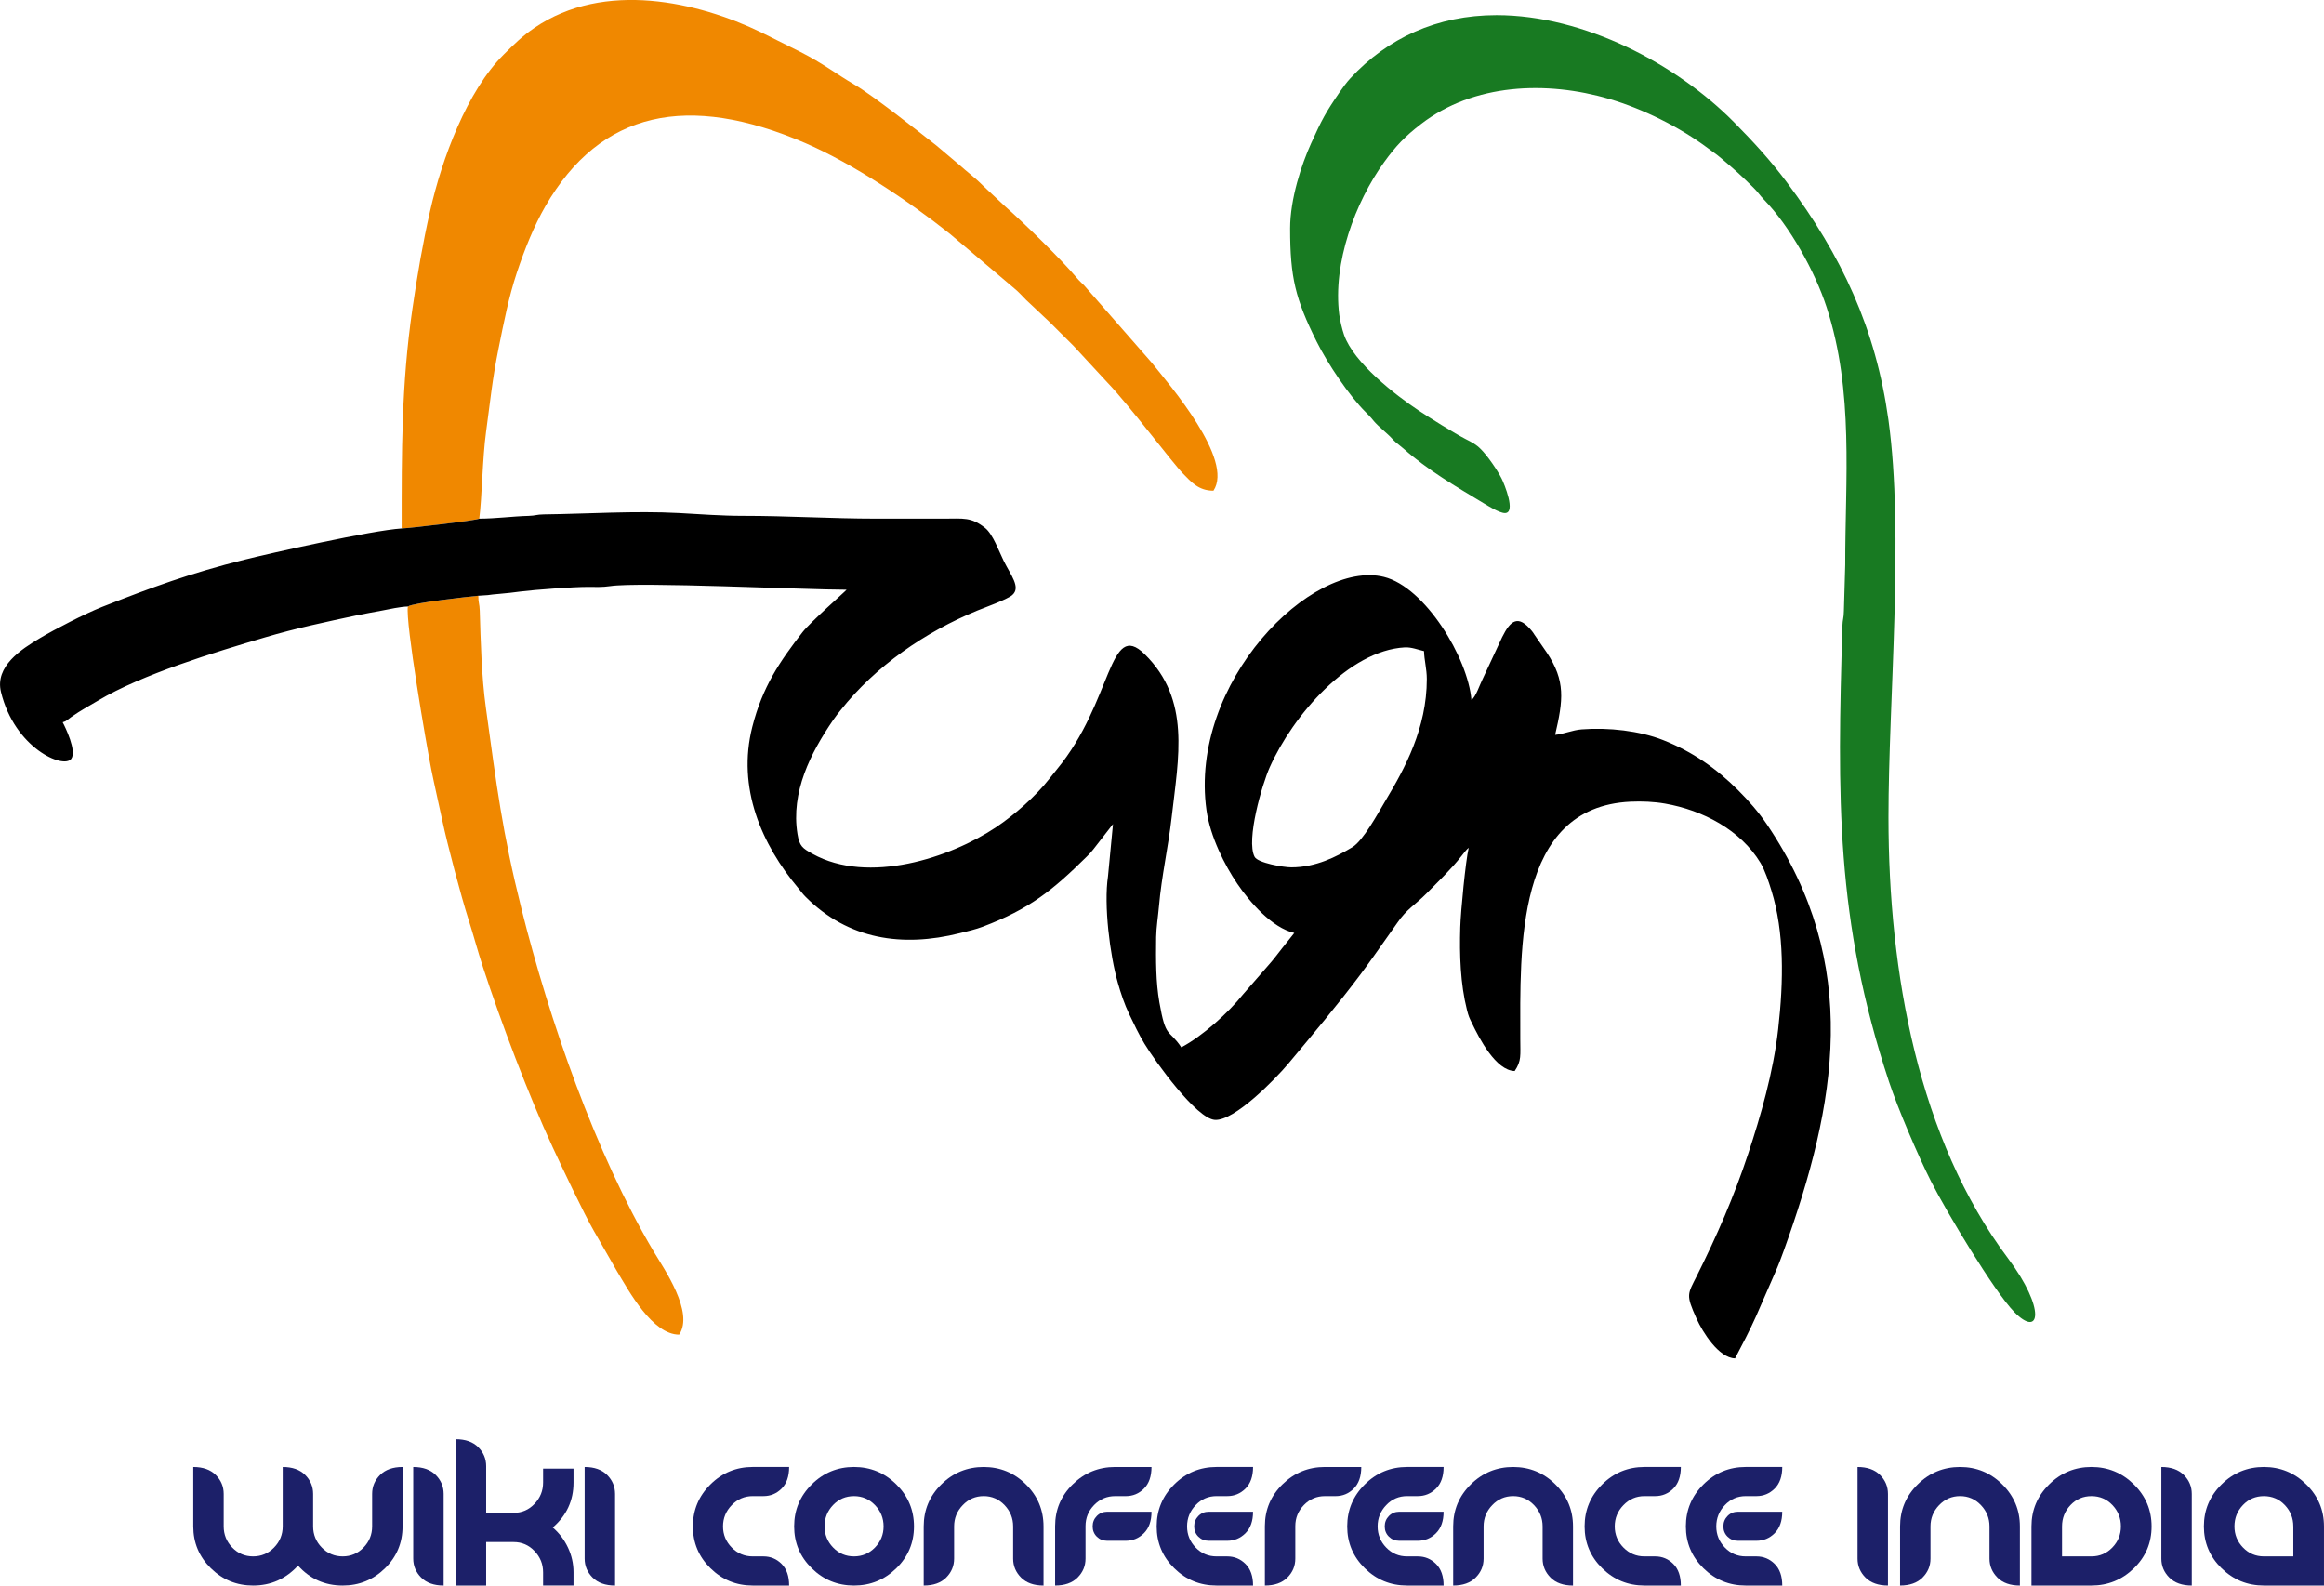 <?xml version="1.0" encoding="UTF-8"?>
<!DOCTYPE svg PUBLIC "-//W3C//DTD SVG 1.1//EN" "http://www.w3.org/Graphics/SVG/1.1/DTD/svg11.dtd">
<!-- Creator: CorelDRAW X5 -->
<svg xmlns="http://www.w3.org/2000/svg" xml:space="preserve" width="141.068mm" height="96.237mm" style="shape-rendering:geometricPrecision; text-rendering:geometricPrecision; image-rendering:optimizeQuality; fill-rule:evenodd; clip-rule:evenodd"
viewBox="0 0 143.505 97.901"
 xmlns:xlink="http://www.w3.org/1999/xlink">
 <defs>
  <style type="text/css">
   <![CDATA[
    .fil1 {fill:black}
    .fil2 {fill:#187A22}
    .fil0 {fill:#F08800}
    .fil3 {fill:#1C2069;fill-rule:nonzero}
   ]]>
  </style>
 </defs>
 <g id="Layer_x0020_1">
  <path class="fil0" d="M24.799 32.631c0.528,-0.023 4.633,-0.498 4.795,-0.607 0.173,-1.35 0.194,-3.709 0.422,-5.377 0.26,-1.893 0.372,-3.167 0.762,-5.095 0.34,-1.683 0.633,-3.204 1.137,-4.72 0.485,-1.458 1.061,-2.886 1.76,-4.097 3.41,-5.915 8.822,-7.018 16.042,-3.905 2.942,1.269 6.433,3.612 8.944,5.612l3.963 3.358c0.256,0.204 0.498,0.48 0.741,0.723l1.464 1.378c0.508,0.508 0.961,0.952 1.466,1.462l2.11 2.282c1.281,1.326 4.027,4.975 4.648,5.602 0.487,0.492 0.939,1.053 1.875,1.053 1.281,-1.913 -2.693,-6.518 -3.849,-7.951l-4.14 -4.732c-0.155,-0.155 -0.287,-0.268 -0.427,-0.434 -0.967,-1.157 -3.263,-3.397 -4.439,-4.433l-1.38 -1.29c-0.511,-0.518 -1.032,-0.89 -1.42,-1.25l-1.448 -1.222c-1.105,-0.863 -3.877,-3.068 -5.092,-3.78 -1.137,-0.667 -1.905,-1.288 -3.329,-2.011l-2.412 -1.205c-3.863,-1.869 -9.67,-3.225 -13.993,-0.272 -0.768,0.525 -1.243,1.001 -1.889,1.642 -2.279,2.259 -3.823,6.448 -4.552,9.659 -0.455,2.005 -0.779,3.891 -1.094,6.055 -0.685,4.706 -0.663,8.814 -0.663,13.553z"/>
  <path class="fil0" d="M25.185 37.45c-0.164,0.962 1.154,8.605 1.444,10.056 0.21,1.048 0.462,2.106 0.689,3.187 0.304,1.443 1.154,4.653 1.604,6.061 0.324,1.015 0.569,1.948 0.903,2.972 1.089,3.334 2.841,7.975 4.303,11.114 0.54,1.159 1.912,4.079 2.559,5.192l1.412 2.464c0.753,1.252 2.192,3.913 3.839,3.913 0.928,-1.386 -0.913,-4.022 -1.578,-5.14 -3.582,-6.021 -6.457,-14.341 -8.155,-21.13 -1.196,-4.784 -1.535,-7.59 -2.203,-12.439 -0.267,-1.938 -0.32,-4.072 -0.378,-5.995 -0.013,-0.443 -0.089,-0.455 -0.089,-0.92 -0.683,0.066 -4.004,0.431 -4.351,0.664z"/>
  <path class="fil1" d="M79.75 53.556c-0.511,0 -2.083,-0.275 -2.279,-0.65 -0.542,-1.039 0.472,-4.498 0.93,-5.522 1.43,-3.2 4.886,-7.221 8.344,-7.41 0.409,-0.022 0.829,0.148 1.187,0.231 0.012,0.547 0.172,1.102 0.172,1.723 0,3.038 -1.361,5.524 -2.525,7.466 -0.508,0.847 -1.395,2.511 -2.075,2.92 -0.973,0.584 -2.248,1.241 -3.754,1.241zm-50.156 -21.532c-0.162,0.109 -4.267,0.585 -4.795,0.607 -1.841,0.114 -8.154,1.54 -9.698,1.925 -3.351,0.836 -5.71,1.703 -8.795,2.918 -1.068,0.421 -2.906,1.371 -3.842,1.929 -1.146,0.683 -2.791,1.737 -2.406,3.323 0.843,3.471 3.869,4.773 4.34,4.129 0.354,-0.485 -0.372,-1.962 -0.528,-2.257 0.249,-0.066 0.305,-0.17 0.533,-0.328 0.64,-0.444 0.998,-0.621 1.656,-1.014 2.719,-1.623 7.179,-2.974 10.309,-3.902 1.918,-0.569 3.765,-0.954 5.695,-1.367 0.532,-0.114 0.996,-0.182 1.522,-0.287 0.403,-0.08 1.165,-0.243 1.6,-0.251 0.346,-0.233 3.668,-0.597 4.351,-0.664l0.586 -0.039c0.257,-0.031 0.353,-0.052 0.703,-0.076 0.375,-0.025 0.986,-0.102 1.319,-0.146 0.86,-0.111 3.301,-0.287 4.109,-0.284 0.5,0.002 0.951,0.023 1.416,-0.048 1.8,-0.273 12.074,0.222 14.606,0.222 -0.063,0.094 -2.225,1.983 -2.72,2.62 -1.406,1.811 -2.472,3.366 -3.103,5.854 -0.952,3.757 0.568,7.249 2.868,9.984 0.188,0.223 0.218,0.297 0.434,0.513 2.624,2.627 5.961,3.125 9.515,2.234 0.475,-0.119 0.969,-0.229 1.411,-0.397 2.894,-1.097 4.307,-2.236 6.431,-4.335 0.186,-0.184 0.259,-0.258 0.409,-0.452l1.206 -1.551 -0.308 3.223c-0.269,1.779 0.119,4.862 0.602,6.56 0.192,0.674 0.412,1.339 0.711,1.959 0.299,0.621 0.575,1.216 0.939,1.818 0.671,1.111 3.21,4.631 4.348,4.704 1.201,0.077 3.736,-2.518 4.536,-3.475 1.518,-1.816 3.042,-3.623 4.467,-5.524 0.287,-0.383 0.48,-0.656 0.762,-1.046l1.498 -2.12c0.57,-0.842 1.112,-1.114 1.803,-1.814 0.738,-0.748 1.511,-1.482 2.164,-2.315 0.119,-0.151 0.31,-0.409 0.442,-0.505 -0.194,0.834 -0.49,3.917 -0.52,4.907 -0.051,1.701 0.007,3.491 0.414,5.104 0.101,0.401 0.145,0.479 0.306,0.814 0.451,0.936 1.474,2.931 2.641,2.957 0.43,-0.642 0.345,-0.964 0.345,-1.981 -0.001,-5.57 -0.338,-14.316 6.802,-14.65 0.712,-0.033 1.455,-0.001 2.132,0.117 2.342,0.409 4.674,1.636 5.898,3.662 0.28,0.463 0.507,1.163 0.682,1.729 0.792,2.561 0.751,5.541 0.412,8.531 -0.306,2.708 -1.087,5.379 -1.855,7.705 -0.867,2.626 -1.945,5.09 -3.161,7.519 -0.581,1.161 -0.702,1.157 -0.023,2.663 0.371,0.823 1.366,2.424 2.376,2.447 0.422,-0.797 0.928,-1.768 1.291,-2.585l1.178 -2.698c0.207,-0.461 0.374,-0.91 0.536,-1.359 3.269,-9.076 4.828,-17.654 -1.039,-26.33 -0.509,-0.753 -1.13,-1.463 -1.772,-2.104 -1.353,-1.35 -2.818,-2.386 -4.647,-3.105 -1.445,-0.568 -3.35,-0.785 -5.015,-0.657 -0.593,0.046 -1.106,0.293 -1.643,0.338 0.5,-2.148 0.652,-3.328 -0.517,-5.082l-0.773 -1.121c-0.057,-0.087 -0.064,-0.108 -0.141,-0.203 -0.845,-1.039 -1.32,-0.678 -1.842,0.377l-1.205 2.585c-0.183,0.359 -0.409,1.086 -0.689,1.292 -0.215,-2.587 -2.852,-6.968 -5.405,-7.6 -4.449,-1.102 -12.056,6.513 -10.957,14.402 0.228,1.634 1.134,3.418 1.908,4.552 0.775,1.137 2.132,2.708 3.515,3.031l-0.764 0.959c-0.25,0.314 -0.499,0.657 -0.766,0.956l-1.644 1.887c-0.897,1.125 -2.493,2.567 -3.803,3.26 -0.792,-1.182 -0.956,-0.489 -1.355,-2.779 -0.218,-1.253 -0.217,-2.564 -0.199,-4.028 0.007,-0.569 0.125,-1.335 0.173,-1.894 0.165,-1.908 0.571,-3.622 0.785,-5.503 0.422,-3.716 1.185,-7.261 -1.663,-10.066 -2.23,-2.196 -1.969,2.927 -5.427,7.11 -0.167,0.201 -0.294,0.36 -0.46,0.574 -0.842,1.084 -2.167,2.242 -3.292,2.995 -2.824,1.891 -7.886,3.554 -11.33,1.647 -0.625,-0.346 -0.812,-0.474 -0.933,-1.22 -0.422,-2.595 0.811,-5.016 2.202,-7.043 0.184,-0.267 0.252,-0.343 0.445,-0.588 2.156,-2.736 5.239,-4.856 8.466,-6.177 0.399,-0.163 1.832,-0.677 2.149,-0.953 0.542,-0.472 -0.083,-1.216 -0.528,-2.107 -0.289,-0.578 -0.66,-1.649 -1.15,-2.037 -0.862,-0.683 -1.338,-0.576 -2.525,-0.575 -1.407,0 -2.814,0 -4.22,0 -2.691,0 -5.488,-0.174 -8.182,-0.172 -1.344,0.001 -2.66,-0.102 -3.962,-0.173 -2.728,-0.147 -5.665,0.05 -8.358,0.083 -0.465,0.006 -0.508,0.081 -0.941,0.092 -1.007,0.026 -2.017,0.17 -3.045,0.17z"/>
  <path class="fil2" d="M79.663 14.109c0,3.03 0.328,4.346 1.636,6.977 0.675,1.357 2.025,3.372 3.037,4.37 0.68,0.671 0.217,0.358 1.376,1.38 0.184,0.162 0.291,0.31 0.475,0.472 0.183,0.162 0.28,0.215 0.474,0.388 1.498,1.335 3.255,2.352 4.968,3.386 0.24,0.145 0.962,0.598 1.297,0.598 0.71,0 -0.047,-1.821 -0.2,-2.125 -0.265,-0.529 -0.868,-1.402 -1.282,-1.818 -0.308,-0.31 -0.544,-0.422 -0.93,-0.62 -0.701,-0.361 -2.254,-1.332 -2.894,-1.757 -1.456,-0.968 -4.019,-2.953 -4.624,-4.678 -0.121,-0.345 -0.255,-0.92 -0.298,-1.252 -0.409,-3.183 0.981,-6.942 2.771,-9.416 0.726,-1.004 1.281,-1.588 2.288,-2.363 3.241,-2.491 7.719,-2.684 11.619,-1.539 2.081,0.611 4.355,1.739 6.088,3.041 0.281,0.211 0.527,0.372 0.786,0.592 0.887,0.754 1.203,1.03 2.029,1.847 0.281,0.277 0.388,0.47 0.645,0.734 1.601,1.645 3.146,4.434 3.867,6.641 1.702,5.211 1.143,10.644 1.151,15.903l-0.083 2.846c-0.006,0.464 -0.079,0.507 -0.092,0.941 -0.315,10.546 -0.434,18.117 2.877,28.135 0.527,1.593 1.773,4.534 2.608,6.178 0.951,1.872 3.894,6.783 5.131,8.047 1.596,1.632 1.964,-0.175 -0.388,-3.316 -5.53,-7.382 -7.383,-17.603 -7.383,-27.241 0,-7.28 0.98,-17.451 -0.004,-24.543 -0.779,-5.614 -2.878,-10.123 -6.271,-14.659 -1.022,-1.367 -2.072,-2.507 -3.264,-3.713 -3.544,-3.586 -9.248,-6.61 -14.664,-6.61 -3.678,0 -6.735,1.426 -9.023,3.896 -0.239,0.258 -0.466,0.571 -0.675,0.875 -0.865,1.26 -1.09,1.684 -1.756,3.154 -0.581,1.283 -1.293,3.415 -1.293,5.253z"/>
  <path class="fil3" d="M21.158 97.901c-1.103,0 -2.021,-0.411 -2.756,-1.232 -0.752,0.821 -1.677,1.232 -2.773,1.232 -1.016,0 -1.886,-0.356 -2.61,-1.068 -0.723,-0.712 -1.085,-1.573 -1.085,-2.584l0 -3.669c0.597,0 1.059,0.164 1.387,0.491 0.327,0.327 0.491,0.718 0.491,1.171l0 2.007c0,0.505 0.177,0.94 0.53,1.305 0.353,0.365 0.782,0.547 1.288,0.547 0.505,0 0.936,-0.182 1.292,-0.547 0.356,-0.365 0.534,-0.8 0.534,-1.305l0 -3.669c0.597,0 1.059,0.164 1.387,0.491 0.327,0.327 0.491,0.718 0.491,1.171l0 2.007c0,0.505 0.178,0.94 0.534,1.305 0.356,0.365 0.787,0.547 1.292,0.547 0.505,0 0.934,-0.182 1.288,-0.547 0.353,-0.365 0.53,-0.8 0.53,-1.305l0 -2.007c0,-0.454 0.164,-0.844 0.491,-1.171 0.327,-0.327 0.79,-0.491 1.387,-0.491l0 3.669c0,1.016 -0.362,1.879 -1.085,2.588 -0.723,0.709 -1.593,1.064 -2.61,1.064z"/>
  <path id="1" class="fil3" d="M26.007 97.41c-0.327,-0.327 -0.491,-0.718 -0.491,-1.171l0 -5.659c0.597,0 1.059,0.164 1.387,0.491 0.327,0.327 0.491,0.718 0.491,1.171l0 5.659c-0.597,0 -1.059,-0.164 -1.387,-0.491z"/>
  <path id="12" class="fil3" d="M33.535 97.901l0 -0.818c0,-0.505 -0.177,-0.943 -0.53,-1.313 -0.353,-0.37 -0.782,-0.556 -1.288,-0.556l-1.697 0 0 2.687 -1.878 0 0 -9.035c0.597,0 1.059,0.164 1.387,0.491 0.327,0.327 0.491,0.718 0.491,1.171l0 2.885 1.697 0c0.505,0 0.935,-0.185 1.288,-0.556 0.353,-0.37 0.53,-0.808 0.53,-1.314l0 -0.861 1.878 0 0 0.861c0,1.114 -0.428,2.038 -1.283,2.773 0.402,0.345 0.716,0.759 0.943,1.245 0.227,0.485 0.34,0.992 0.34,1.52l0 0.818 -1.878 0z"/>
  <path id="123" class="fil3" d="M36.592 97.41c-0.327,-0.327 -0.491,-0.718 -0.491,-1.171l0 -5.659c0.597,0 1.059,0.164 1.387,0.491 0.327,0.327 0.491,0.718 0.491,1.171l0 5.659c-0.597,0 -1.059,-0.164 -1.387,-0.491z"/>
  <path id="1234" class="fil3" d="M46.48 97.901c-1.016,0 -1.886,-0.356 -2.61,-1.068 -0.723,-0.712 -1.085,-1.573 -1.085,-2.584 0,-1.011 0.362,-1.875 1.085,-2.593 0.724,-0.718 1.593,-1.077 2.61,-1.077l2.248 0c0,0.58 -0.155,1.025 -0.465,1.335 -0.31,0.31 -0.683,0.465 -1.12,0.465l-0.663 0c-0.505,0 -0.937,0.185 -1.296,0.556 -0.359,0.37 -0.538,0.808 -0.538,1.314 0,0.505 0.179,0.94 0.538,1.305 0.359,0.365 0.791,0.547 1.296,0.547l0.663 0c0.436,0 0.81,0.155 1.12,0.465 0.31,0.31 0.465,0.755 0.465,1.335l-2.248 0z"/>
  <path id="12345" class="fil3" d="M52.733 97.901c-1.016,0 -1.886,-0.356 -2.61,-1.068 -0.723,-0.712 -1.085,-1.573 -1.085,-2.584 0,-1.011 0.362,-1.875 1.085,-2.593 0.724,-0.718 1.593,-1.077 2.61,-1.077 1.016,0 1.888,0.359 2.614,1.077 0.726,0.718 1.09,1.582 1.09,2.593 0,1.011 -0.363,1.872 -1.09,2.584 -0.726,0.712 -1.598,1.068 -2.614,1.068zm0 -5.521c-0.511,0 -0.942,0.184 -1.292,0.551 -0.35,0.367 -0.525,0.807 -0.525,1.318 0,0.505 0.177,0.94 0.53,1.305 0.353,0.365 0.782,0.547 1.288,0.547 0.505,0 0.936,-0.182 1.292,-0.547 0.356,-0.365 0.534,-0.8 0.534,-1.305 0,-0.511 -0.178,-0.95 -0.534,-1.318 -0.356,-0.368 -0.787,-0.551 -1.292,-0.551z"/>
  <path id="123456" class="fil3" d="M63.051 97.41c-0.327,-0.327 -0.491,-0.718 -0.491,-1.171l0 -1.99c0,-0.505 -0.177,-0.943 -0.53,-1.314 -0.353,-0.37 -0.782,-0.556 -1.288,-0.556 -0.505,0 -0.936,0.185 -1.292,0.556 -0.356,0.37 -0.534,0.808 -0.534,1.314l0 1.99c0,0.454 -0.164,0.844 -0.491,1.171 -0.327,0.327 -0.79,0.491 -1.387,0.491l0 -3.652c0,-1.016 0.363,-1.882 1.09,-2.597 0.726,-0.715 1.598,-1.072 2.614,-1.072 1.016,0 1.886,0.359 2.61,1.077 0.723,0.718 1.085,1.582 1.085,2.593l0 3.652c-0.597,0 -1.059,-0.164 -1.387,-0.491z"/>
  <path id="1234567" class="fil3" d="M70.635 94.671c-0.313,0.31 -0.688,0.465 -1.124,0.465l-1.146 0c-0.253,0 -0.465,-0.085 -0.637,-0.254 -0.172,-0.169 -0.258,-0.38 -0.258,-0.633 0,-0.253 0.086,-0.467 0.258,-0.642 0.172,-0.175 0.385,-0.263 0.637,-0.263l2.739 0c0,0.574 -0.156,1.016 -0.469,1.326zm0.004 -2.756c-0.31,0.31 -0.683,0.465 -1.12,0.465l-0.663 0c-0.505,0 -0.936,0.182 -1.292,0.547 -0.356,0.365 -0.534,0.8 -0.534,1.305l0 2.007c0,0.454 -0.164,0.844 -0.491,1.171 -0.327,0.327 -0.79,0.491 -1.387,0.491l0 -3.669c0,-1.011 0.363,-1.872 1.09,-2.584 0.726,-0.712 1.598,-1.068 2.614,-1.068l2.248 0c0,0.58 -0.155,1.025 -0.465,1.335z"/>
  <path id="12345678" class="fil3" d="M76.905 94.671c-0.313,0.31 -0.688,0.465 -1.124,0.465l-1.146 0c-0.253,0 -0.465,-0.085 -0.637,-0.254 -0.172,-0.169 -0.258,-0.38 -0.258,-0.633 0,-0.253 0.086,-0.467 0.258,-0.642 0.172,-0.175 0.385,-0.263 0.637,-0.263l2.739 0c0,0.574 -0.156,1.016 -0.469,1.326zm-1.787 3.23c-1.016,0 -1.886,-0.356 -2.61,-1.068 -0.723,-0.712 -1.085,-1.573 -1.085,-2.584 0,-1.011 0.362,-1.875 1.085,-2.593 0.724,-0.718 1.593,-1.077 2.61,-1.077l2.257 0c0,0.58 -0.156,1.025 -0.469,1.335 -0.313,0.31 -0.688,0.465 -1.124,0.465l-0.663 0c-0.505,0 -0.935,0.185 -1.288,0.556 -0.353,0.37 -0.53,0.808 -0.53,1.314 0,0.505 0.177,0.94 0.53,1.305 0.353,0.365 0.782,0.547 1.288,0.547l0.663 0c0.436,0 0.811,0.155 1.124,0.465 0.313,0.31 0.469,0.755 0.469,1.335l-2.257 0z"/>
  <path id="123456789" class="fil3" d="M83.593 91.915c-0.31,0.31 -0.683,0.465 -1.12,0.465l-0.663 0c-0.505,0 -0.936,0.182 -1.292,0.547 -0.356,0.365 -0.534,0.8 -0.534,1.305l0 2.007c0,0.454 -0.164,0.844 -0.491,1.171 -0.327,0.327 -0.79,0.491 -1.387,0.491l0 -3.669c0,-1.011 0.363,-1.872 1.09,-2.584 0.726,-0.712 1.598,-1.068 2.614,-1.068l2.248 0c0,0.58 -0.155,1.025 -0.465,1.335z"/>
  <path id="12345678910" class="fil3" d="M88.671 94.671c-0.313,0.31 -0.688,0.465 -1.124,0.465l-1.146 0c-0.253,0 -0.465,-0.085 -0.637,-0.254 -0.172,-0.169 -0.258,-0.38 -0.258,-0.633 0,-0.253 0.086,-0.467 0.258,-0.642 0.172,-0.175 0.385,-0.263 0.637,-0.263l2.739 0c0,0.574 -0.156,1.016 -0.469,1.326zm-1.787 3.23c-1.016,0 -1.886,-0.356 -2.61,-1.068 -0.723,-0.712 -1.085,-1.573 -1.085,-2.584 0,-1.011 0.362,-1.875 1.085,-2.593 0.724,-0.718 1.593,-1.077 2.61,-1.077l2.257 0c0,0.58 -0.156,1.025 -0.469,1.335 -0.313,0.31 -0.688,0.465 -1.124,0.465l-0.663 0c-0.505,0 -0.935,0.185 -1.288,0.556 -0.353,0.37 -0.53,0.808 -0.53,1.314 0,0.505 0.177,0.94 0.53,1.305 0.353,0.365 0.782,0.547 1.288,0.547l0.663 0c0.436,0 0.811,0.155 1.124,0.465 0.313,0.31 0.469,0.755 0.469,1.335l-2.257 0z"/>
  <path id="1234567891011" class="fil3" d="M95.746 97.41c-0.327,-0.327 -0.491,-0.718 -0.491,-1.171l0 -1.99c0,-0.505 -0.177,-0.943 -0.53,-1.314 -0.353,-0.37 -0.782,-0.556 -1.288,-0.556 -0.505,0 -0.936,0.185 -1.292,0.556 -0.356,0.37 -0.534,0.808 -0.534,1.314l0 1.99c0,0.454 -0.164,0.844 -0.491,1.171 -0.327,0.327 -0.79,0.491 -1.387,0.491l0 -3.652c0,-1.016 0.363,-1.882 1.09,-2.597 0.726,-0.715 1.598,-1.072 2.614,-1.072 1.016,0 1.886,0.359 2.61,1.077 0.723,0.718 1.085,1.582 1.085,2.593l0 3.652c-0.597,0 -1.059,-0.164 -1.387,-0.491z"/>
  <path id="123456789101112" class="fil3" d="M101.543 97.901c-1.016,0 -1.886,-0.356 -2.61,-1.068 -0.723,-0.712 -1.085,-1.573 -1.085,-2.584 0,-1.011 0.362,-1.875 1.085,-2.593 0.724,-0.718 1.593,-1.077 2.61,-1.077l2.248 0c0,0.58 -0.155,1.025 -0.465,1.335 -0.31,0.31 -0.683,0.465 -1.12,0.465l-0.663 0c-0.505,0 -0.937,0.185 -1.296,0.556 -0.359,0.37 -0.538,0.808 -0.538,1.314 0,0.505 0.179,0.94 0.538,1.305 0.359,0.365 0.791,0.547 1.296,0.547l0.663 0c0.436,0 0.81,0.155 1.12,0.465 0.31,0.31 0.465,0.755 0.465,1.335l-2.248 0z"/>
  <path id="12345678910111213" class="fil3" d="M109.583 94.671c-0.313,0.31 -0.688,0.465 -1.124,0.465l-1.146 0c-0.253,0 -0.465,-0.085 -0.637,-0.254 -0.172,-0.169 -0.258,-0.38 -0.258,-0.633 0,-0.253 0.086,-0.467 0.258,-0.642 0.172,-0.175 0.385,-0.263 0.637,-0.263l2.739 0c0,0.574 -0.156,1.016 -0.469,1.326zm-1.787 3.23c-1.016,0 -1.886,-0.356 -2.61,-1.068 -0.723,-0.712 -1.085,-1.573 -1.085,-2.584 0,-1.011 0.362,-1.875 1.085,-2.593 0.724,-0.718 1.593,-1.077 2.61,-1.077l2.257 0c0,0.58 -0.156,1.025 -0.469,1.335 -0.313,0.31 -0.688,0.465 -1.124,0.465l-0.663 0c-0.505,0 -0.935,0.185 -1.288,0.556 -0.353,0.37 -0.53,0.808 -0.53,1.314 0,0.505 0.177,0.94 0.53,1.305 0.353,0.365 0.782,0.547 1.288,0.547l0.663 0c0.436,0 0.811,0.155 1.124,0.465 0.313,0.31 0.469,0.755 0.469,1.335l-2.257 0z"/>
  <path id="1234567891011121314" class="fil3" d="M115.194 97.41c-0.327,-0.327 -0.491,-0.718 -0.491,-1.171l0 -5.659c0.597,0 1.059,0.164 1.387,0.491 0.327,0.327 0.491,0.718 0.491,1.171l0 5.659c-0.597,0 -1.059,-0.164 -1.387,-0.491z"/>
  <path id="123456789101112131415" class="fil3" d="M123.342 97.41c-0.327,-0.327 -0.491,-0.718 -0.491,-1.171l0 -1.99c0,-0.505 -0.177,-0.943 -0.53,-1.314 -0.353,-0.37 -0.782,-0.556 -1.288,-0.556 -0.505,0 -0.936,0.185 -1.292,0.556 -0.356,0.37 -0.534,0.808 -0.534,1.314l0 1.99c0,0.454 -0.164,0.844 -0.491,1.171 -0.327,0.327 -0.79,0.491 -1.387,0.491l0 -3.652c0,-1.016 0.363,-1.882 1.09,-2.597 0.726,-0.715 1.598,-1.072 2.614,-1.072 1.016,0 1.886,0.359 2.61,1.077 0.723,0.718 1.085,1.582 1.085,2.593l0 3.652c-0.597,0 -1.059,-0.164 -1.387,-0.491z"/>
  <path id="12345678910111213141516" class="fil3" d="M129.147 97.901l-3.704 0 0 -3.652c0,-1.011 0.363,-1.875 1.09,-2.593 0.726,-0.718 1.598,-1.077 2.614,-1.077 1.016,0 1.889,0.359 2.618,1.077 0.729,0.718 1.094,1.582 1.094,2.593 0,1.016 -0.365,1.879 -1.094,2.588 -0.729,0.709 -1.602,1.064 -2.618,1.064zm0 -5.521c-0.511,0 -0.942,0.184 -1.292,0.551 -0.35,0.367 -0.525,0.807 -0.525,1.318l0 1.852 1.817 0c0.505,0 0.935,-0.182 1.288,-0.547 0.353,-0.365 0.53,-0.8 0.53,-1.305 0,-0.511 -0.175,-0.95 -0.525,-1.318 -0.35,-0.368 -0.781,-0.551 -1.292,-0.551z"/>
  <path id="1234567891011121314151617" class="fil3" d="M133.954 97.41c-0.327,-0.327 -0.491,-0.718 -0.491,-1.171l0 -5.659c0.597,0 1.059,0.164 1.387,0.491 0.327,0.327 0.491,0.718 0.491,1.171l0 5.659c-0.597,0 -1.059,-0.164 -1.387,-0.491z"/>
  <path id="123456789101112131415161718" class="fil3" d="M139.793 97.901c-1.016,0 -1.888,-0.356 -2.614,-1.068 -0.726,-0.712 -1.09,-1.573 -1.09,-2.584 0,-1.011 0.363,-1.875 1.09,-2.593 0.726,-0.718 1.598,-1.077 2.614,-1.077 1.016,0 1.889,0.359 2.618,1.077 0.729,0.718 1.094,1.582 1.094,2.593l0 3.652 -3.712 0zm1.817 -3.652c0,-0.511 -0.175,-0.95 -0.525,-1.318 -0.35,-0.368 -0.781,-0.551 -1.292,-0.551 -0.511,0 -0.942,0.184 -1.292,0.551 -0.35,0.367 -0.525,0.807 -0.525,1.318 0,0.505 0.176,0.94 0.53,1.305 0.353,0.365 0.782,0.547 1.288,0.547l1.817 0 0 -1.852z"/>
 </g>
</svg>
